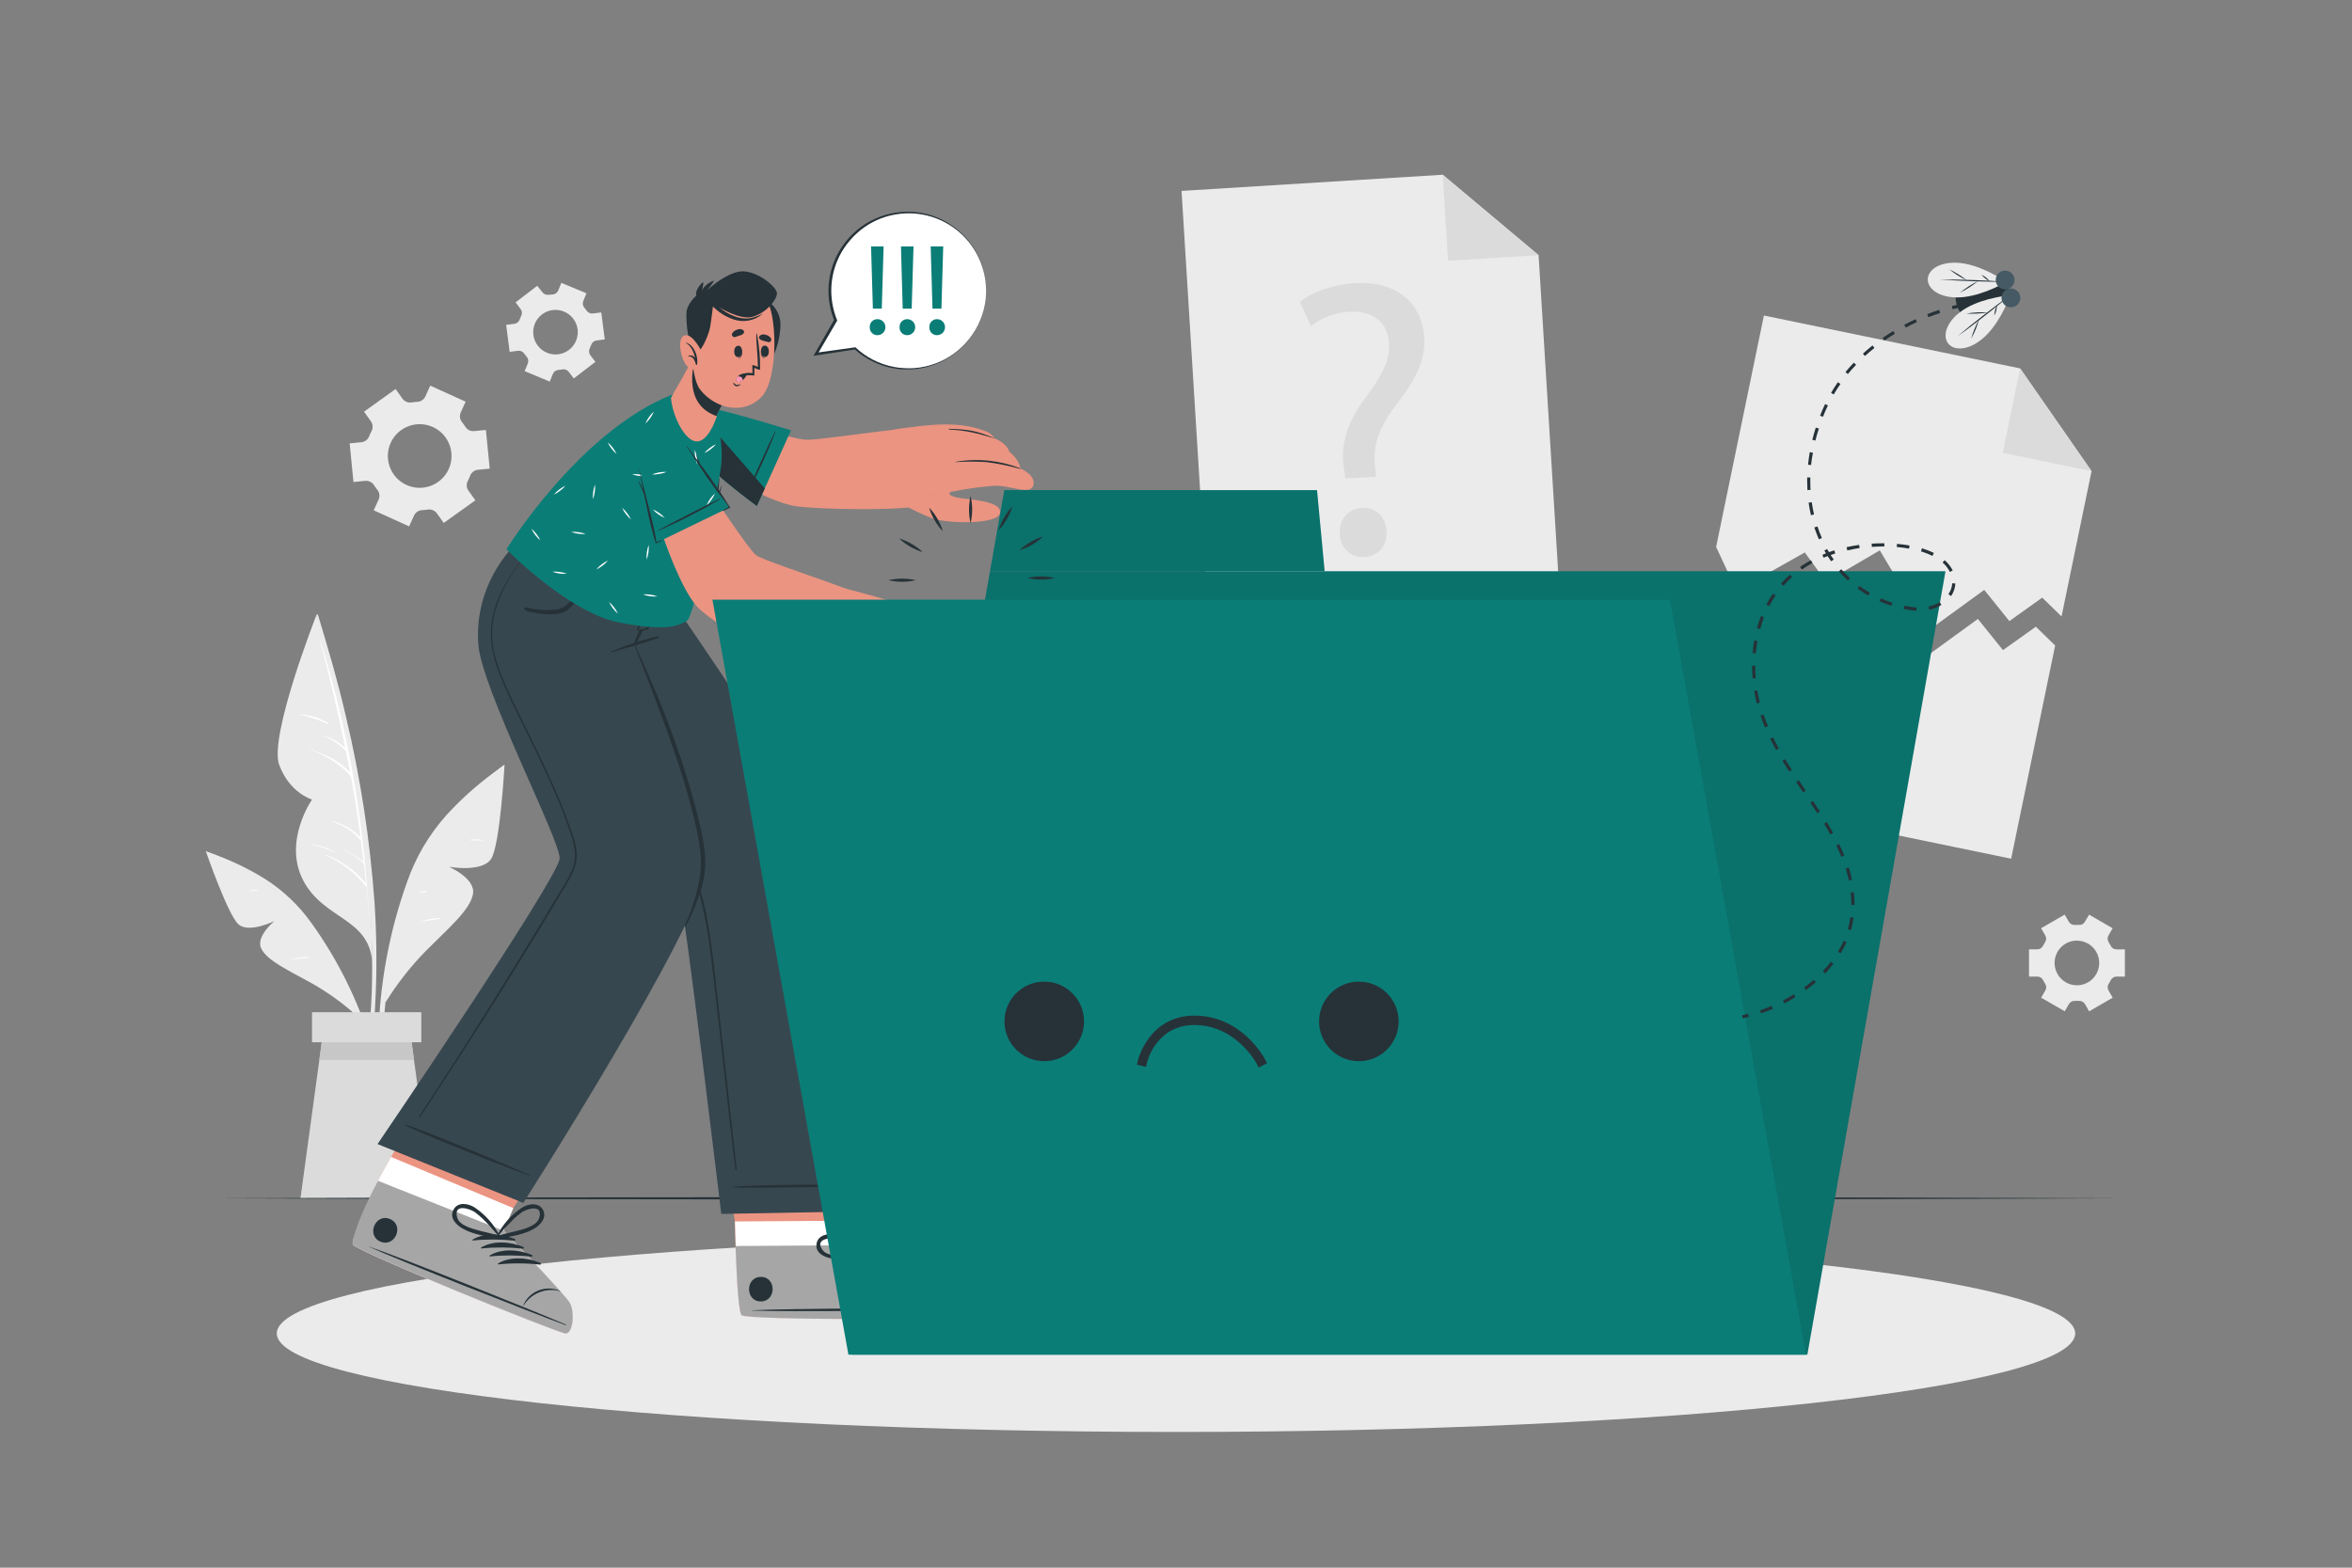 <svg width="480" height="320" viewBox="0 0 480 320" fill="none" xmlns="http://www.w3.org/2000/svg">
<rect x="0" y="0" width="480" height="320" fill="#808080" stroke="none"/>
<path d="M426.848 96.172L420.724 125.836L416.781 121.99L410.074 126.777L404.948 120.409L393.453 128.768L383.629 112.339L372.672 118.758L368.327 112.768L354.413 120.608L350.228 111.641L359.981 64.403L412.269 75.2L426.848 96.172Z" fill="#EBEBEB"/>
<path d="M412.269 75.2L426.849 96.172L408.711 92.428L412.269 75.2Z" fill="#DBDBDB"/>
<path d="M419.418 131.763L410.439 175.283L340.007 160.742L348.922 117.574L353.108 126.534L367.028 118.694L371.367 124.685L382.33 118.272L392.148 134.701L403.648 126.342L408.768 132.704L415.482 127.923L419.418 131.763Z" fill="#EBEBEB"/>
<path d="M318.611 126.662L246.835 131.104L241.133 38.969L294.432 35.667L313.997 52.083L318.611 126.662Z" fill="#EBEBEB"/>
<path d="M294.433 35.667L313.997 52.083L295.514 53.229L294.433 35.667Z" fill="#DBDBDB"/>
<path d="M274.56 97.664L274.279 95.584C273.555 91.276 274.733 86.457 278.477 81.421C281.856 76.941 283.687 73.74 283.482 70.105C283.251 66.009 280.531 63.424 275.469 63.629C272.576 63.779 269.797 64.805 267.501 66.573L265.293 61.625C267.853 59.545 272.333 58.009 276.589 57.785C285.824 57.273 290.317 62.739 290.669 68.838C290.976 74.297 288.147 78.4 284.551 83.193C281.248 87.564 280.167 91.168 280.634 95.245L280.832 97.331L274.56 97.664ZM273.421 108.998C273.255 106.028 275.143 103.827 277.952 103.673C280.762 103.52 282.81 105.491 282.976 108.467C283.13 111.276 281.408 113.542 278.439 113.708C275.603 113.868 273.555 111.808 273.395 108.998H273.421Z" fill="#DBDBDB"/>
<path d="M95.028 81.99L87.808 78.72L86.804 80.928C86.655 81.243 86.424 81.513 86.134 81.706C85.844 81.9 85.507 82.012 85.159 82.028C84.762 82.041 84.367 82.08 83.975 82.144C83.631 82.195 83.279 82.151 82.958 82.019C82.637 81.885 82.358 81.668 82.151 81.388L80.736 79.411L74.292 84.032L75.706 86.009C75.903 86.295 76.019 86.628 76.041 86.974C76.064 87.32 75.992 87.666 75.834 87.974C75.651 88.326 75.487 88.687 75.341 89.056C75.214 89.381 75.001 89.665 74.725 89.878C74.449 90.091 74.12 90.225 73.773 90.265L71.36 90.502L72.135 98.393L74.56 98.15C74.908 98.122 75.257 98.19 75.569 98.346C75.882 98.501 76.146 98.739 76.333 99.033C76.436 99.2 76.544 99.36 76.66 99.52C76.775 99.68 76.89 99.833 77.012 99.987C77.232 100.256 77.374 100.58 77.422 100.925C77.469 101.27 77.42 101.621 77.28 101.939L76.269 104.166L83.495 107.443L84.5 105.222C84.649 104.907 84.882 104.638 85.173 104.446C85.464 104.253 85.802 104.143 86.151 104.128C86.543 104.112 86.934 104.073 87.322 104.013C87.666 103.961 88.017 104.005 88.338 104.138C88.66 104.271 88.939 104.488 89.146 104.768L90.56 106.745L97.012 102.125L95.597 100.147C95.394 99.864 95.275 99.53 95.252 99.183C95.23 98.835 95.305 98.489 95.469 98.182C95.647 97.832 95.808 97.473 95.949 97.107C96.072 96.779 96.284 96.493 96.561 96.279C96.838 96.066 97.169 95.933 97.517 95.897L99.943 95.654L99.162 87.763L96.736 88C96.391 88.03 96.043 87.964 95.733 87.809C95.422 87.655 95.16 87.417 94.976 87.123C94.868 86.957 94.759 86.796 94.644 86.636C94.528 86.477 94.413 86.317 94.292 86.169C94.072 85.897 93.931 85.571 93.884 85.224C93.837 84.878 93.885 84.525 94.023 84.204L95.028 81.99ZM90.932 89.293C91.68 90.337 92.102 91.58 92.144 92.864C92.186 94.148 91.846 95.416 91.168 96.507C90.489 97.598 89.502 98.463 88.332 98.994C87.161 99.524 85.86 99.695 84.592 99.485C83.325 99.276 82.147 98.695 81.21 97.817C80.272 96.938 79.616 95.801 79.325 94.55C79.033 93.299 79.119 91.989 79.572 90.787C80.025 89.584 80.825 88.543 81.869 87.795C83.27 86.792 85.011 86.386 86.71 86.667C88.41 86.948 89.928 87.892 90.932 89.293V89.293Z" fill="#EBEBEB"/>
<path d="M421.363 186.694L416.55 189.472L417.402 190.944C417.529 191.155 417.592 191.399 417.584 191.645C417.576 191.891 417.497 192.13 417.357 192.333C417.21 192.563 417.069 192.8 416.941 193.05C416.836 193.27 416.67 193.456 416.462 193.586C416.254 193.715 416.014 193.782 415.77 193.779H414.08V199.341H415.782C416.027 199.338 416.267 199.405 416.475 199.534C416.682 199.664 416.849 199.85 416.954 200.07C417.082 200.32 417.222 200.557 417.37 200.787C417.51 200.99 417.589 201.229 417.597 201.475C417.605 201.721 417.542 201.965 417.414 202.176L416.563 203.648L421.376 206.426L422.234 204.947C422.358 204.737 422.538 204.567 422.754 204.453C422.97 204.34 423.213 204.29 423.456 204.307H424.275C424.518 204.291 424.761 204.341 424.977 204.454C425.193 204.567 425.373 204.738 425.498 204.947L426.355 206.432L431.162 203.654L430.31 202.176C430.189 201.964 430.13 201.722 430.139 201.477C430.148 201.233 430.225 200.996 430.362 200.794C430.509 200.563 430.65 200.32 430.778 200.077C430.883 199.856 431.049 199.67 431.257 199.541C431.464 199.411 431.704 199.344 431.949 199.347H433.651V193.786H431.936C431.692 193.789 431.451 193.721 431.244 193.592C431.036 193.463 430.87 193.277 430.765 193.056C430.637 192.813 430.496 192.57 430.349 192.339C430.212 192.136 430.135 191.899 430.126 191.655C430.117 191.411 430.177 191.169 430.298 190.957L431.149 189.478L426.342 186.701L425.485 188.16C425.361 188.37 425.181 188.541 424.965 188.654C424.749 188.767 424.506 188.817 424.262 188.8H423.853H423.443C423.199 188.816 422.956 188.765 422.739 188.652C422.522 188.54 422.341 188.369 422.214 188.16L421.363 186.694ZM423.853 192.006C424.755 192.005 425.637 192.271 426.387 192.772C427.137 193.272 427.722 193.983 428.068 194.816C428.414 195.649 428.504 196.566 428.329 197.451C428.153 198.335 427.719 199.148 427.081 199.785C426.444 200.423 425.631 200.857 424.747 201.033C423.862 201.208 422.945 201.118 422.112 200.772C421.28 200.426 420.568 199.841 420.068 199.091C419.568 198.34 419.301 197.459 419.302 196.557C419.302 195.959 419.419 195.366 419.647 194.813C419.875 194.261 420.21 193.758 420.633 193.335C421.056 192.912 421.558 192.576 422.11 192.347C422.663 192.118 423.255 192 423.853 192V192.006Z" fill="#EBEBEB"/>
<path d="M109.632 58.342L105.222 61.722L106.24 63.072C106.392 63.264 106.485 63.496 106.509 63.74C106.533 63.984 106.486 64.23 106.374 64.448C106.252 64.697 106.145 64.954 106.054 65.216C105.975 65.447 105.834 65.652 105.645 65.807C105.456 65.962 105.228 66.061 104.985 66.093L103.296 66.31L104.013 71.821L105.702 71.603C105.948 71.569 106.199 71.605 106.425 71.707C106.652 71.809 106.845 71.972 106.982 72.179C107.136 72.402 107.303 72.615 107.482 72.819C107.646 73.001 107.756 73.225 107.797 73.467C107.837 73.709 107.808 73.957 107.712 74.182L107.072 75.757L112.192 77.888L112.832 76.314C112.927 76.088 113.084 75.893 113.284 75.752C113.484 75.61 113.72 75.528 113.965 75.514L114.374 75.469L114.777 75.405C115.014 75.36 115.259 75.381 115.485 75.466C115.71 75.55 115.908 75.695 116.057 75.885L117.101 77.248L121.51 73.869L120.48 72.518C120.331 72.323 120.24 72.091 120.216 71.846C120.192 71.602 120.237 71.356 120.345 71.136C120.467 70.888 120.574 70.634 120.665 70.374C120.744 70.143 120.886 69.939 121.075 69.784C121.264 69.629 121.492 69.53 121.734 69.498L123.424 69.28L122.707 63.77L121.017 63.987C120.772 64.022 120.522 63.987 120.296 63.886C120.069 63.786 119.876 63.623 119.737 63.418C119.577 63.187 119.411 62.97 119.232 62.778C119.083 62.592 118.986 62.37 118.953 62.135C118.919 61.9 118.949 61.66 119.04 61.44L119.68 59.866L114.56 57.734L113.92 59.309C113.823 59.534 113.667 59.728 113.467 59.869C113.267 60.01 113.031 60.093 112.787 60.109L112.377 60.147L112 60.16C111.763 60.205 111.519 60.184 111.293 60.099C111.067 60.014 110.869 59.869 110.72 59.68L109.632 58.342ZM112.787 63.29C113.679 63.175 114.584 63.327 115.389 63.726C116.195 64.126 116.863 64.755 117.312 65.534C117.76 66.313 117.967 67.207 117.908 68.104C117.848 69.001 117.524 69.86 116.977 70.573C116.43 71.286 115.684 71.821 114.833 72.111C113.982 72.4 113.064 72.431 112.196 72.2C111.327 71.968 110.546 71.485 109.952 70.81C109.358 70.136 108.977 69.3 108.857 68.41C108.778 67.815 108.816 67.211 108.97 66.631C109.125 66.052 109.392 65.508 109.757 65.032C110.123 64.556 110.578 64.158 111.098 63.858C111.618 63.559 112.192 63.366 112.787 63.29Z" fill="#EBEBEB"/>
<path d="M76.685 202.739C76.925 196.552 76.84 190.357 76.429 184.179C75.513 171.422 73.568 158.76 70.611 146.316C68.986 139.315 66.989 132.428 64.903 125.548C64.838 125.337 64.506 125.395 64.563 125.613C71.008 149.869 76.294 174.893 75.93 200.109C75.827 207.149 75.008 214.093 74.343 221.107C74.343 221.293 74.63 221.369 74.675 221.177C76 215.155 76.435 208.87 76.685 202.739Z" fill="#EBEBEB"/>
<path d="M64.563 125.593C64.563 125.593 54.81 150.361 56.992 156.16C59.175 161.958 63.68 163.2 63.68 163.2C63.68 163.2 57.709 171.724 61.882 179.718C66.055 187.712 75.322 187.334 75.962 196.396C75.943 196.441 76.455 158.547 64.563 125.593Z" fill="#EBEBEB"/>
<path d="M74.88 180.793C74.896 180.752 74.896 180.707 74.88 180.666C73.6 163.756 70.427 147.044 65.421 130.841C65.421 130.797 65.325 130.809 65.338 130.841C67.271 138.095 68.977 145.378 70.458 152.691C69.147 151.449 67.545 150.555 65.799 150.093C65.799 150.093 65.747 150.131 65.799 150.144C67.633 150.816 69.282 151.913 70.612 153.344C70.893 154.784 71.175 156.217 71.437 157.657C69.255 155.219 66.234 154.009 63.207 152.857C63.2 152.86 63.194 152.865 63.19 152.872C63.186 152.878 63.184 152.885 63.184 152.893C63.184 152.9 63.186 152.907 63.19 152.914C63.194 152.92 63.2 152.925 63.207 152.928C66.362 154.208 69.498 155.859 71.635 158.579C72.378 162.688 73.031 166.812 73.594 170.95C72.018 169.299 69.997 168.141 67.776 167.616C67.706 167.616 67.667 167.699 67.738 167.718C70.019 168.39 72.056 169.711 73.6 171.52H73.639C73.831 172.971 74.014 174.428 74.189 175.891C72.97 174.86 71.594 174.03 70.112 173.433C70.074 173.433 70.048 173.478 70.112 173.491C71.624 174.146 73.008 175.062 74.202 176.198C74.202 176.198 74.234 176.198 74.253 176.198C74.413 177.587 74.573 178.976 74.714 180.365C72.516 177.708 69.664 175.67 66.439 174.451C66.425 174.451 66.412 174.456 66.402 174.466C66.393 174.476 66.388 174.489 66.388 174.502C66.388 174.516 66.393 174.529 66.402 174.539C66.412 174.548 66.425 174.553 66.439 174.553C69.624 175.957 72.421 178.111 74.592 180.832C74.616 180.862 74.648 180.884 74.685 180.895C74.721 180.907 74.76 180.907 74.797 180.896C75.008 183.027 75.2 185.158 75.354 187.296C75.354 187.328 75.405 187.328 75.405 187.296C75.239 185.15 75.064 182.982 74.88 180.793Z" fill="white"/>
<path d="M67.04 147.654C65.274 146.555 63.256 145.925 61.178 145.824C61.168 145.824 61.158 145.828 61.151 145.835C61.144 145.842 61.14 145.852 61.14 145.862C61.14 145.872 61.144 145.882 61.151 145.889C61.158 145.896 61.168 145.901 61.178 145.901C63.187 146.282 65.137 146.927 66.977 147.821C67.053 147.84 67.111 147.705 67.04 147.654Z" fill="white"/>
<path d="M68.224 173.875C66.867 173.096 65.372 172.585 63.821 172.371C63.77 172.371 63.764 172.441 63.821 172.454C65.335 172.758 66.8 173.271 68.173 173.977C68.231 174.009 68.282 173.907 68.224 173.875Z" fill="white"/>
<path d="M102.336 156.588C98.21 159.441 94.42 162.751 91.04 166.457C87.554 170.381 84.865 174.946 83.123 179.897C79.416 190.213 77.423 201.066 77.222 212.025C77.098 218.095 77.68 224.158 78.957 230.092C78.967 230.136 78.994 230.173 79.031 230.197C79.068 230.221 79.113 230.23 79.157 230.222C79.201 230.214 79.239 230.189 79.265 230.153C79.291 230.117 79.302 230.072 79.296 230.028C77.707 219.556 77.768 208.899 79.475 198.444C81.152 188.204 83.782 177.056 90.298 168.729C93.843 164.192 98.266 160.627 102.637 156.94C102.867 156.736 102.573 156.422 102.336 156.588Z" fill="#EBEBEB"/>
<path d="M78.656 204.64C81.005 200.841 83.765 197.313 86.887 194.118C91.77 189.235 95.879 185.766 96.519 182.541C97.159 179.315 91.629 176.934 91.629 176.934C91.629 176.934 98.381 178.15 100.231 175.315C102.08 172.48 102.97 156.058 102.97 156.058C102.97 156.058 90.682 164.832 84.954 177.133C79.226 189.434 78.656 204.64 78.656 204.64Z" fill="#EBEBEB"/>
<path d="M98.56 171.462C97.751 171.342 96.931 171.314 96.115 171.379C96.019 171.379 96.026 171.545 96.115 171.552C96.922 171.552 97.735 171.513 98.541 171.552C98.55 171.549 98.559 171.544 98.565 171.538C98.572 171.531 98.576 171.522 98.578 171.513C98.58 171.504 98.58 171.494 98.577 171.485C98.573 171.476 98.568 171.468 98.56 171.462V171.462Z" fill="white"/>
<path d="M89.735 187.392C88.438 187.418 87.155 187.674 85.946 188.147C85.946 188.147 85.946 188.211 85.946 188.204C87.226 187.904 88.462 187.782 89.729 187.564C89.745 187.557 89.759 187.545 89.77 187.53C89.78 187.516 89.785 187.498 89.786 187.48C89.787 187.462 89.782 187.444 89.773 187.428C89.764 187.413 89.751 187.4 89.735 187.392V187.392Z" fill="white"/>
<path d="M87.085 181.888C86.546 181.884 86.008 181.931 85.479 182.029C85.469 182.032 85.46 182.039 85.454 182.048C85.448 182.056 85.445 182.066 85.445 182.077C85.445 182.087 85.448 182.097 85.454 182.106C85.46 182.115 85.469 182.121 85.479 182.125C86.015 182.156 86.553 182.132 87.085 182.054C87.107 182.054 87.128 182.046 87.144 182.03C87.159 182.014 87.168 181.993 87.168 181.971C87.168 181.949 87.159 181.928 87.144 181.912C87.128 181.897 87.107 181.888 87.085 181.888V181.888Z" fill="white"/>
<path d="M42.631 174.009C46.63 175.365 50.463 177.171 54.055 179.392C57.782 181.76 61.014 184.829 63.571 188.428C68.953 195.92 73.074 204.241 75.77 213.062C77.273 217.946 78.201 222.99 78.535 228.089C78.528 228.122 78.51 228.152 78.483 228.173C78.457 228.194 78.424 228.206 78.391 228.206C78.357 228.206 78.324 228.194 78.298 228.173C78.272 228.152 78.254 228.122 78.247 228.089C77.117 219.247 74.608 210.637 70.81 202.572C67.079 194.668 62.375 186.259 55.181 181.024C51.264 178.176 46.861 176.307 42.471 174.336C42.24 174.259 42.4 173.932 42.631 174.009Z" fill="#EBEBEB"/>
<path d="M72.903 207.424C70.122 204.894 67.073 202.677 63.808 200.813C58.727 197.99 54.599 196.134 53.338 193.67C52.077 191.206 56 188.006 56 188.006C56 188.006 50.816 190.566 48.666 188.678C46.516 186.79 41.997 173.734 41.997 173.734C41.997 173.734 53.971 177.99 61.44 186.624C68.909 195.258 72.903 207.424 72.903 207.424Z" fill="#EBEBEB"/>
<path d="M62.963 195.405C61.786 195.322 60.604 195.468 59.481 195.833C59.481 195.833 59.481 195.891 59.481 195.885C60.626 195.688 61.783 195.569 62.944 195.526C63.027 195.526 63.046 195.411 62.963 195.405Z" fill="white"/>
<path d="M52.519 181.708C51.982 181.665 51.441 181.695 50.912 181.798C50.855 181.798 50.874 181.9 50.912 181.894C51.444 181.836 51.962 181.856 52.487 181.843C52.503 181.844 52.519 181.838 52.532 181.829C52.545 181.819 52.554 181.805 52.558 181.789C52.562 181.773 52.56 181.756 52.553 181.742C52.546 181.727 52.534 181.715 52.519 181.708V181.708Z" fill="white"/>
<path d="M88.346 244.595H61.318L65.171 216.364L66.157 209.126H83.507L84.493 216.364L88.346 244.595Z" fill="#DBDBDB"/>
<path d="M84.493 216.364H65.172L66.157 209.126H83.508L84.493 216.364Z" fill="#C7C7C7"/>
<path d="M85.984 206.617H63.674V212.748H85.984V206.617Z" fill="#DBDBDB"/>
<path d="M44.135 244.595L92.781 244.442L141.428 244.384L238.72 244.275L336.013 244.384L384.66 244.442L433.306 244.595L384.66 244.755L336.013 244.807L238.72 244.915L141.428 244.807L92.781 244.749L44.135 244.595Z" fill="#263238"/>
<path d="M240 292.294C341.352 292.294 423.514 283.291 423.514 272.185C423.514 261.08 341.352 252.077 240 252.077C138.648 252.077 56.486 261.08 56.486 272.185C56.486 283.291 138.648 292.294 240 292.294Z" fill="#EBEBEB"/>
<path d="M197.28 268.858C195.788 269.363 153.03 269.498 151.392 268.486C150.752 268.102 150.387 261.875 150.112 254.336C150.054 252.71 150.009 251.027 149.971 249.325L146.56 226.515L175.148 226.33L177.843 249.146L177.734 254.163C177.734 254.163 194.131 261.427 195.808 262.746C197.484 264.064 198.771 268.352 197.28 268.858Z" fill="#EB9481"/>
<path d="M197.28 268.857C195.789 269.363 153.031 269.498 151.392 268.486C150.637 268.013 150.227 258.918 149.997 249.325L177.811 249.146L177.703 254.163C177.703 254.163 194.099 261.427 195.776 262.746C197.453 264.064 198.771 268.352 197.28 268.857Z" fill="white"/>
<path d="M197.28 268.857C195.789 269.363 153.031 269.497 151.392 268.486C150.752 268.102 150.388 261.875 150.112 254.336L177.677 254.163C177.677 254.163 194.074 261.427 195.751 262.745C197.427 264.064 198.772 268.352 197.28 268.857Z" fill="#A6A6A6"/>
<path d="M196.66 267.149C189.492 266.995 160.564 267.065 153.466 267.462C153.408 267.462 153.408 267.501 153.466 267.507C160.57 267.808 189.498 267.507 196.66 267.264C196.813 267.257 196.813 267.149 196.66 267.149Z" fill="#263238"/>
<path d="M193.017 261.216C192.22 261.198 191.428 261.346 190.691 261.65C189.954 261.954 189.288 262.408 188.736 262.982C187.729 264.008 187.16 265.385 187.148 266.822C187.148 266.867 187.225 266.867 187.232 266.822C187.47 265.406 188.159 264.105 189.197 263.113C190.235 262.121 191.566 261.492 192.992 261.318C193.005 261.322 193.02 261.319 193.032 261.312C193.044 261.305 193.052 261.293 193.056 261.28C193.059 261.266 193.057 261.252 193.05 261.24C193.042 261.228 193.031 261.219 193.017 261.216V261.216Z" fill="#263238"/>
<path d="M180.48 254.867C177.613 254.835 174.292 255.859 172.512 258.214C172.448 258.304 172.576 258.4 172.66 258.355C175.165 257.033 177.804 255.981 180.532 255.219C180.574 255.207 180.61 255.181 180.634 255.144C180.658 255.108 180.668 255.064 180.662 255.02C180.655 254.977 180.633 254.938 180.6 254.909C180.567 254.881 180.524 254.866 180.48 254.867V254.867Z" fill="#263238"/>
<path d="M182.707 255.718C179.833 255.718 176.512 256.717 174.739 259.065C174.669 259.161 174.797 259.257 174.886 259.213C177.388 257.886 180.025 256.832 182.752 256.07C182.793 256.059 182.83 256.033 182.854 255.997C182.878 255.961 182.888 255.918 182.882 255.875C182.877 255.832 182.856 255.793 182.824 255.764C182.792 255.735 182.75 255.719 182.707 255.718V255.718Z" fill="#263238"/>
<path d="M184.922 256.576C182.055 256.576 178.733 257.568 176.954 259.923C176.89 260.013 177.018 260.109 177.101 260.064C179.606 258.741 182.245 257.69 184.973 256.928C185.015 256.916 185.052 256.89 185.076 256.853C185.1 256.816 185.109 256.772 185.103 256.729C185.097 256.686 185.075 256.646 185.041 256.618C185.008 256.59 184.966 256.575 184.922 256.576Z" fill="#263238"/>
<path d="M187.142 257.433C184.268 257.401 180.947 258.425 179.174 260.781C179.104 260.87 179.238 260.966 179.321 260.921C181.826 259.598 184.465 258.547 187.193 257.785C187.235 257.774 187.272 257.747 187.296 257.711C187.32 257.674 187.33 257.63 187.323 257.587C187.317 257.543 187.295 257.504 187.262 257.476C187.228 257.447 187.186 257.432 187.142 257.433V257.433Z" fill="#263238"/>
<path d="M155.27 260.647C152.07 260.647 152.07 265.671 155.27 265.651C158.47 265.632 158.496 260.627 155.27 260.647Z" fill="#263238"/>
<path d="M183.558 247.2C182.105 245.997 180.275 247.2 179.385 248.435C177.904 250.618 177.022 253.151 176.825 255.782C176.825 255.84 176.87 255.865 176.915 255.865C176.926 255.919 176.95 255.97 176.985 256.013C177.02 256.056 177.065 256.09 177.116 256.112C177.167 256.134 177.222 256.143 177.277 256.139C177.332 256.135 177.386 256.118 177.433 256.089C179.468 254.675 181.824 253.408 183.366 251.405C184.243 250.24 184.96 248.32 183.558 247.2ZM180.064 253.305C179.078 254.029 178.06 254.701 177.1 255.462C177.612 254.029 178.054 252.582 178.707 251.2C179.008 250.537 179.355 249.895 179.744 249.28C180.384 248.326 183.174 245.92 183.468 249.037C183.635 250.745 181.235 252.448 180.064 253.305Z" fill="#263238"/>
<path d="M169.683 256.87C172.179 257.241 174.758 256.525 177.209 256.134C177.263 256.12 177.312 256.094 177.353 256.058C177.394 256.022 177.427 255.976 177.447 255.925C177.468 255.874 177.476 255.819 177.471 255.764C177.467 255.709 177.449 255.656 177.421 255.609C177.43 255.602 177.437 255.593 177.443 255.583C177.448 255.572 177.45 255.56 177.45 255.549C177.45 255.537 177.448 255.525 177.443 255.515C177.437 255.504 177.43 255.495 177.421 255.488C175.451 253.731 173.054 252.524 170.47 251.987C168.96 251.699 166.822 252.115 166.63 253.99C166.4 255.757 168.224 256.64 169.683 256.87ZM167.942 255.245C166.022 252.787 169.689 252.576 170.79 252.832C171.504 253.011 172.206 253.237 172.889 253.51C174.289 254.091 175.658 254.742 176.992 255.462C175.776 255.584 174.579 255.801 173.369 255.968C171.923 256.16 169.017 256.595 167.942 255.245V255.245Z" fill="#263238"/>
<path d="M104.524 121.088C104.524 121.088 137.721 177.562 138.611 181.53C139.974 187.622 147.2 247.789 147.2 247.789L181.76 247.149C181.76 247.149 175.808 194.099 170.169 176.621C166.112 164.032 136.812 122.278 136.812 122.278L104.524 121.088Z" fill="#37474F"/>
<path d="M178.617 241.875C173.657 241.837 156.076 241.638 149.472 242.253C149.42 242.253 149.427 242.342 149.472 242.349C151.744 242.675 173.651 242.169 178.611 242.009C178.621 242.013 178.632 242.014 178.643 242.013C178.654 242.012 178.665 242.008 178.674 242.002C178.683 241.996 178.691 241.987 178.696 241.978C178.701 241.968 178.704 241.958 178.705 241.946C178.706 241.935 178.703 241.925 178.699 241.914C178.694 241.904 178.688 241.896 178.679 241.889C178.671 241.882 178.661 241.877 178.65 241.874C178.639 241.872 178.628 241.872 178.617 241.875V241.875Z" fill="#263238"/>
<path d="M110.188 126.272C112.364 129.683 114.668 133.024 116.883 136.41C119.097 139.795 121.324 143.181 123.52 146.56C127.897 153.387 132.164 160.258 136.32 167.175C138.348 170.38 140.083 173.763 141.504 177.28C142.8 180.798 143.775 184.427 144.416 188.122C145.094 191.827 145.542 195.571 145.958 199.315C146.385 203.296 146.83 207.279 147.296 211.264C148.204 219.418 149.115 227.571 150.028 235.725C150.137 236.723 150.246 237.722 150.348 238.727C150.348 238.874 150.099 238.899 150.08 238.727C149.062 230.631 148.217 222.503 147.296 214.407C146.835 210.366 146.376 206.328 145.92 202.291C145.491 198.535 145.081 194.771 144.499 191.04C143.964 187.357 143.151 183.72 142.067 180.16C140.872 176.474 139.27 172.932 137.292 169.6C133.292 162.695 129.056 155.911 124.819 149.12C120.582 142.33 116.23 135.482 111.763 128.775C111.212 127.949 110.656 127.123 110.08 126.311C110.035 126.266 110.15 126.208 110.188 126.272Z" fill="#263238"/>
<path d="M115.405 272.186C113.83 272.09 73.165 255.616 72.038 254.054C71.988 253.963 71.966 253.858 71.974 253.754C71.974 252.352 74.797 247.462 77.152 241.037C77.299 240.627 78.349 238.72 79.802 236.154C83.84 229.12 90.88 217.005 90.88 217.005L117.459 227.565L104.736 246.605L102.758 251.213C102.758 251.213 115.232 264.109 116.282 265.933C117.331 267.757 116.973 272.275 115.405 272.186Z" fill="#EB9481"/>
<path d="M115.405 272.185C113.83 272.089 73.165 255.616 72.038 254.054C71.988 253.962 71.966 253.858 71.974 253.753C71.974 252.352 74.797 247.462 77.152 241.037C77.299 240.627 78.349 238.72 79.802 236.153L104.762 246.605L102.784 251.213C102.784 251.213 115.258 264.109 116.307 265.933C117.357 267.757 116.973 272.275 115.405 272.185Z" fill="white"/>
<path d="M115.404 272.185C113.83 272.089 73.164 255.616 72.038 254.054C71.603 253.459 73.42 247.91 77.158 241.037L102.758 251.219C102.758 251.219 115.232 264.102 116.288 265.939C117.344 267.776 116.972 272.275 115.404 272.185Z" fill="#A6A6A6"/>
<path d="M115.468 270.368C108.883 267.539 82.041 256.749 75.315 254.458C75.257 254.458 75.244 254.458 75.315 254.496C81.785 257.44 108.71 268.013 115.443 270.496C115.571 270.528 115.609 270.426 115.468 270.368Z" fill="#263238"/>
<path d="M114.317 263.501C113.586 263.18 112.797 263.014 112 263.014C111.202 263.014 110.413 263.18 109.683 263.501C108.37 264.076 107.329 265.135 106.777 266.457C106.777 266.496 106.835 266.528 106.854 266.489C107.609 265.262 108.741 264.313 110.08 263.783C111.42 263.254 112.895 263.172 114.285 263.552C114.295 263.549 114.305 263.542 114.31 263.532C114.316 263.523 114.319 263.512 114.317 263.501V263.501Z" fill="#263238"/>
<path d="M105.081 252.915C102.438 251.808 98.969 251.514 96.442 253.031C96.346 253.088 96.442 253.223 96.525 253.216C99.343 252.93 102.183 252.945 104.998 253.261C105.042 253.266 105.085 253.254 105.121 253.229C105.156 253.204 105.182 253.167 105.192 253.125C105.202 253.082 105.196 253.038 105.176 252.999C105.156 252.961 105.122 252.931 105.081 252.915Z" fill="#263238"/>
<path d="M106.816 254.541C104.173 253.434 100.704 253.139 98.176 254.656C98.08 254.714 98.176 254.848 98.259 254.842C101.077 254.553 103.918 254.568 106.733 254.886C106.776 254.891 106.819 254.88 106.855 254.855C106.891 254.83 106.916 254.793 106.926 254.75C106.936 254.708 106.931 254.663 106.911 254.625C106.89 254.586 106.857 254.556 106.816 254.541Z" fill="#263238"/>
<path d="M108.557 256.166C105.908 255.059 102.439 254.765 99.917 256.282C99.815 256.339 99.917 256.474 99.994 256.467C102.812 256.178 105.653 256.193 108.468 256.512C108.512 256.519 108.557 256.51 108.595 256.486C108.632 256.461 108.659 256.424 108.671 256.38C108.682 256.337 108.676 256.291 108.655 256.251C108.634 256.212 108.599 256.181 108.557 256.166V256.166Z" fill="#263238"/>
<path d="M110.291 257.792C107.642 256.685 104.179 256.39 101.651 257.901C101.549 257.965 101.651 258.099 101.728 258.093C104.546 257.803 107.387 257.818 110.202 258.137C110.246 258.145 110.291 258.135 110.329 258.111C110.367 258.087 110.394 258.049 110.405 258.006C110.416 257.962 110.411 257.916 110.39 257.877C110.369 257.837 110.334 257.807 110.291 257.792V257.792Z" fill="#263238"/>
<path d="M79.539 248.813C76.55 247.622 74.694 252.275 77.696 253.466C80.698 254.656 82.56 250.003 79.539 248.813Z" fill="#263238"/>
<path d="M110.809 246.963C109.907 245.306 107.776 245.715 106.477 246.541C104.288 248.007 102.523 250.022 101.357 252.384C101.351 252.394 101.349 252.406 101.349 252.417C101.349 252.429 101.351 252.44 101.356 252.451C101.361 252.461 101.368 252.47 101.377 252.478C101.386 252.485 101.397 252.49 101.408 252.493C101.408 252.704 101.549 252.954 101.798 252.902C104.224 252.346 106.88 252.058 109.056 250.778C110.304 250.035 111.661 248.531 110.809 246.963ZM105.273 251.309C104.089 251.61 102.899 251.853 101.728 252.198C102.697 251.031 103.724 249.914 104.806 248.851C105.339 248.344 105.906 247.874 106.502 247.443C107.43 246.803 110.937 245.619 110.041 248.621C109.549 250.278 106.688 250.95 105.273 251.309V251.309Z" fill="#263238"/>
<path d="M94.317 250.72C96.493 252 99.149 252.301 101.568 252.864C101.818 252.921 101.984 252.672 101.965 252.454C101.977 252.453 101.989 252.449 101.998 252.442C102.008 252.435 102.016 252.425 102.021 252.414C102.026 252.403 102.029 252.391 102.028 252.379C102.027 252.367 102.023 252.355 102.016 252.345C100.852 249.979 99.087 247.959 96.896 246.489C95.616 245.657 93.472 245.241 92.564 246.893C91.655 248.544 93.043 249.971 94.317 250.72ZM93.319 248.557C92.429 245.555 95.93 246.745 96.858 247.392C97.454 247.823 98.018 248.295 98.547 248.806C99.628 249.871 100.653 250.991 101.619 252.16C100.448 251.814 99.258 251.565 98.074 251.264C96.64 250.88 93.805 250.24 93.319 248.557Z" fill="#263238"/>
<path d="M106.803 245.542L77.05 233.53C77.05 233.53 113.939 179.29 114.208 175.251C114.451 171.68 98.247 140.563 97.613 131.494C96.922 121.702 101.632 114.131 106.816 109.427L137.504 122.477C137.504 122.477 134.266 127.654 129.184 130.541C129.184 130.541 144.922 166.509 144.026 177.568C143.13 188.627 106.803 245.542 106.803 245.542Z" fill="#37474F"/>
<path d="M108.122 239.885C103.821 238.035 105.082 238.502 100.756 236.685C98.644 235.802 84.756 230.022 82.618 229.542C82.573 229.542 82.541 229.606 82.586 229.632C84.436 230.765 98.439 236.301 100.57 237.146C104.928 238.861 103.693 238.323 108.071 239.987C108.077 239.996 108.086 240.003 108.096 240.007C108.106 240.012 108.117 240.014 108.128 240.013C108.139 240.012 108.149 240.008 108.158 240.002C108.167 239.996 108.174 239.987 108.179 239.977C108.184 239.968 108.186 239.957 108.186 239.946C108.185 239.935 108.182 239.925 108.176 239.915C108.171 239.906 108.163 239.898 108.153 239.893C108.144 239.888 108.133 239.885 108.122 239.885V239.885Z" fill="#263238"/>
<path d="M134.215 129.881C131.02 130.626 127.894 131.641 124.871 132.915C124.859 132.919 124.847 132.926 124.838 132.934C124.828 132.943 124.82 132.953 124.815 132.965C124.809 132.976 124.806 132.989 124.805 133.002C124.804 133.015 124.806 133.028 124.81 133.04C124.814 133.052 124.821 133.063 124.829 133.073C124.838 133.082 124.848 133.09 124.86 133.096C124.871 133.102 124.884 133.105 124.897 133.106C124.91 133.106 124.923 133.105 124.935 133.101C128.071 132.185 131.258 131.328 134.343 130.246C134.58 130.163 134.458 129.83 134.215 129.881Z" fill="#263238"/>
<path d="M130.56 128.64C130.261 129.17 129.998 129.72 129.772 130.285C129.551 130.713 129.415 131.18 129.369 131.661C129.369 131.757 129.497 131.776 129.555 131.718C129.876 131.334 130.135 130.902 130.323 130.438C130.585 129.933 130.854 129.433 131.104 128.915C131.276 128.537 130.758 128.294 130.56 128.64Z" fill="#263238"/>
<path d="M130.944 125.735C131.136 125.261 131.322 124.794 131.52 124.32C131.719 123.847 131.968 123.36 132.16 122.861C132.16 122.784 132.314 122.861 132.282 122.919C132.09 123.392 131.968 123.891 131.821 124.378C131.674 124.864 131.507 125.351 131.347 125.837C131.047 126.739 130.707 127.635 130.291 128.512C130.795 128.537 131.298 128.45 131.763 128.256C132.239 127.952 132.604 127.503 132.807 126.976C133.075 126.451 133.325 125.914 133.6 125.389C133.939 124.822 134.224 124.224 134.451 123.603C134.451 123.527 134.605 123.603 134.573 123.661C134.156 124.973 133.609 126.24 132.941 127.443C132.653 127.911 132.429 128.403 131.904 128.583C131.336 128.741 130.742 128.783 130.157 128.704C130.08 128.704 129.991 128.704 130.016 128.589C130.278 127.623 130.588 126.67 130.944 125.735V125.735Z" fill="#263238"/>
<path d="M129.638 131.712C130.732 134.022 131.692 136.326 132.71 138.63C133.728 140.934 134.63 143.161 135.545 145.453C137.376 150.073 139.014 154.784 140.454 159.533C141.164 161.888 141.824 164.262 142.412 166.656C143.061 169.042 143.536 171.472 143.833 173.926C144.09 176.377 143.873 178.854 143.193 181.222C142.487 183.563 141.582 185.84 140.486 188.026C139.814 189.408 139.59 189.222 139.91 188.525C140.825 186.541 143.225 180.531 143.052 175.481C142.912 173.064 142.54 170.666 141.939 168.32C141.38 165.901 140.751 163.501 140.051 161.12C138.688 156.422 137.068 151.821 135.404 147.225C134.47 144.665 133.484 142.105 132.524 139.545C131.564 136.985 130.604 134.63 129.529 131.801C129.497 131.686 129.606 131.641 129.638 131.712Z" fill="#263238"/>
<path d="M107.053 124.077C107.584 123.878 108.333 124.205 108.871 124.294C109.567 124.413 110.27 124.483 110.976 124.506C111.675 124.53 112.374 124.507 113.069 124.435C113.769 124.417 114.455 124.235 115.072 123.904C116.085 123.167 116.952 122.249 117.632 121.197C118.442 120.122 119.111 118.947 119.623 117.702C119.623 117.626 119.757 117.702 119.731 117.754C119.507 118.464 119.341 119.181 119.091 119.878C118.816 120.534 118.486 121.165 118.106 121.766C117.49 122.976 116.578 124.011 115.456 124.774C114.221 125.478 112.634 125.414 111.258 125.357C110.46 125.31 109.666 125.205 108.883 125.043C108.32 124.922 107.373 124.832 107.015 124.339C106.998 124.32 106.985 124.298 106.978 124.274C106.971 124.25 106.969 124.224 106.973 124.199C106.976 124.174 106.985 124.15 106.999 124.129C107.013 124.108 107.032 124.09 107.053 124.077V124.077Z" fill="#263238"/>
<path d="M85.542 227.84C90.432 220.433 95.232 212.966 99.942 205.44C104.653 197.914 109.299 190.33 113.881 182.688C114.976 180.864 116.237 179.046 116.941 177.024C117.709 174.829 117.273 172.698 116.582 170.547C115.277 166.624 113.751 162.778 112.013 159.027C110.297 155.245 108.448 151.526 106.63 147.795C104.813 144.064 102.912 140.378 101.51 136.486C100.23 132.768 99.712 128.915 100.71 125.062C101.709 121.21 103.859 117.805 106.105 114.598C106.694 113.754 107.302 112.915 107.897 112.038C107.942 111.974 108.038 112.038 107.993 112.115C105.517 115.456 103.104 118.995 101.651 122.918C100.908 124.852 100.493 126.896 100.422 128.966C100.41 131.068 100.736 133.158 101.389 135.155C102.592 139.046 104.493 142.726 106.265 146.387C108.038 150.048 109.933 153.837 111.68 157.606C113.482 161.4 115.084 165.286 116.48 169.248C117.075 171.008 117.76 172.851 117.709 174.739C117.664 176.806 116.678 178.669 115.654 180.41C111.174 187.994 106.585 195.488 101.913 202.938C97.241 210.387 92.435 217.837 87.571 225.21L85.728 227.994C85.632 228.109 85.465 227.974 85.542 227.84Z" fill="#263238"/>
<path d="M139.206 87.981C141.977 94.061 155.974 102.439 162.528 103.341C167.238 103.981 181.561 104.211 186.47 103.463C192.23 102.579 187.827 87.059 184.428 87.463C175.084 88.551 167.148 89.767 164.652 89.767C161.606 89.767 145.126 84.48 143.142 83.731C138.278 81.92 137.638 84.531 139.206 87.981Z" fill="#EB9481"/>
<path d="M139.296 89.6C142.803 94.79 154.457 103.277 154.457 103.277L156.076 99.693L161.433 87.84C161.433 87.84 150.726 84.48 143.68 82.944C142.85 82.755 142.007 82.635 141.158 82.586C136.659 82.342 136.268 85.12 139.296 89.6Z" fill="#0B7D77"/>
<path d="M139.296 89.6C142.803 94.79 154.457 103.277 154.457 103.277L156.076 99.693C151.731 94.643 145.017 86.995 141.158 82.598C136.659 82.342 136.268 85.12 139.296 89.6Z" fill="#263238"/>
<path d="M152.358 100.87C153.248 98.688 157.203 89.901 158.189 88.07C158.253 87.942 158.355 87.955 158.297 88.07C156.582 92.44 154.629 96.713 152.448 100.87C152.422 100.947 152.32 100.921 152.358 100.87Z" fill="#263238"/>
<path d="M182.714 87.623C188.397 86.88 195.431 85.606 201.389 88.135C202.058 88.397 202.62 88.877 202.983 89.498C205.671 90.586 205.965 92.179 205.965 92.179C208.16 93.959 208.237 95.635 208.237 95.635C208.237 95.635 211.386 96.915 210.906 98.976C210.381 101.254 206.067 98.976 202.931 99.162C195.731 99.61 185.651 102.253 183.571 102.586L182.714 87.623Z" fill="#EB9481"/>
<path d="M195.059 94.33C197.164 94.186 199.277 94.186 201.382 94.33C203.675 94.617 205.943 95.077 208.166 95.706C208.181 95.711 208.197 95.71 208.211 95.703C208.224 95.697 208.235 95.685 208.24 95.67C208.245 95.656 208.244 95.64 208.238 95.626C208.231 95.612 208.219 95.602 208.205 95.597C204.027 93.958 199.48 93.497 195.059 94.266C194.957 94.253 194.957 94.336 195.059 94.33Z" fill="#263238"/>
<path d="M193.722 87.68C197.236 87.859 199.431 88.422 202.964 89.485V89.446C199.072 87.821 197.479 87.667 193.703 87.526C193.581 87.578 193.588 87.68 193.722 87.68Z" fill="#263238"/>
<path d="M194.291 100.25C193.376 100.678 193.6 101.158 195.347 101.562C197.095 101.965 204.359 102.086 204.103 104.621C203.847 107.155 193.6 106.835 190.739 105.939C187.878 105.043 183.571 102.586 183.571 102.586C185.6 102.246 190.362 100.96 194.291 100.25Z" fill="#EB9481"/>
<path d="M146.816 97.67C146.771 98.765 146.669 99.878 146.515 100.985C146.515 100.941 146.515 100.902 146.56 100.864C146.771 100.288 146.983 99.699 147.239 99.142C147.239 99.142 147.303 99.142 147.296 99.142C147.173 99.752 146.989 100.348 146.746 100.921C146.631 101.197 146.522 101.465 146.4 101.734C146.323 102.227 146.234 102.713 146.138 103.2C145.946 104.115 145.082 108.006 144.858 108.665C144.819 108.8 144.653 108.768 144.666 108.614C144.711 107.897 145.434 103.846 145.581 102.925C145.867 101.145 146.249 99.382 146.727 97.645C146.759 97.613 146.823 97.638 146.816 97.67Z" fill="#263238"/>
<path d="M140.16 126.771C138.451 127.648 136.25 129.011 126.33 127.059C125.69 126.931 125.088 126.778 124.461 126.592C115.162 123.802 103.981 112.864 103.373 112.09C103.373 112.09 118.151 88.135 137.05 80.602C139.386 79.674 143.251 81.466 145.37 83.699C146.131 84.499 147.789 90.381 147.155 95.143C146.522 99.904 141.863 125.895 140.16 126.771Z" fill="#0B7D77"/>
<path d="M138.829 94.925C138.9 95.937 138.758 96.953 138.413 97.907C138.332 96.895 138.474 95.876 138.829 94.925V94.925Z" fill="white"/>
<path d="M132.384 111.238C132.425 111.742 132.408 112.249 132.333 112.749C132.271 113.252 132.149 113.747 131.968 114.221C131.924 113.715 131.941 113.206 132.019 112.704C132.085 112.203 132.207 111.711 132.384 111.238V111.238Z" fill="white"/>
<path d="M121.434 98.906C121.506 99.92 121.364 100.938 121.018 101.895C120.938 100.88 121.08 99.86 121.434 98.906V98.906Z" fill="white"/>
<path d="M143.046 110.406C143.087 110.912 143.07 111.421 142.995 111.923C142.933 112.427 142.811 112.921 142.63 113.395C142.586 112.889 142.603 112.38 142.681 111.878C142.746 111.375 142.869 110.881 143.046 110.406V110.406Z" fill="white"/>
<path d="M128.985 96.793C129.489 96.751 129.996 96.766 130.496 96.838C131 96.902 131.494 97.027 131.968 97.209C130.955 97.282 129.939 97.14 128.985 96.793V96.793Z" fill="white"/>
<path d="M116.557 108.576C117.569 108.505 118.585 108.646 119.539 108.992C118.526 109.073 117.508 108.931 116.557 108.576V108.576Z" fill="white"/>
<path d="M131.2 121.331C132.213 121.258 133.229 121.4 134.183 121.747C133.17 121.827 132.152 121.685 131.2 121.331V121.331Z" fill="white"/>
<path d="M112.724 116.698C113.736 116.626 114.752 116.768 115.706 117.114C114.693 117.194 113.676 117.052 112.724 116.698V116.698Z" fill="white"/>
<path d="M138.732 83.456C139.745 83.385 140.761 83.526 141.715 83.872C140.703 83.943 139.687 83.802 138.732 83.456V83.456Z" fill="white"/>
<path d="M135.117 87.539C134.794 87.928 134.424 88.276 134.016 88.576C133.62 88.882 133.19 89.144 132.736 89.357C133.058 88.97 133.423 88.622 133.824 88.32C134.225 88.012 134.658 87.75 135.117 87.539V87.539Z" fill="white"/>
<path d="M115.412 99.143C115.084 99.528 114.712 99.874 114.304 100.173C113.912 100.485 113.482 100.748 113.024 100.954C113.354 100.57 113.725 100.224 114.132 99.923C114.525 99.612 114.955 99.35 115.412 99.143V99.143Z" fill="white"/>
<path d="M140.019 104.377C139.692 104.765 139.32 105.113 138.912 105.414C138.518 105.725 138.089 105.988 137.632 106.195C137.959 105.807 138.331 105.46 138.739 105.158C139.135 104.85 139.564 104.588 140.019 104.377Z" fill="white"/>
<path d="M124.083 114.413C123.756 114.8 123.385 115.148 122.976 115.449C122.582 115.76 122.152 116.022 121.696 116.23C122.024 115.843 122.395 115.495 122.803 115.193C123.199 114.885 123.629 114.623 124.083 114.413Z" fill="white"/>
<path d="M146.125 90.669C145.797 91.056 145.426 91.404 145.017 91.706C144.621 92.012 144.191 92.274 143.737 92.487C144.065 92.099 144.436 91.751 144.845 91.45C145.239 91.139 145.668 90.877 146.125 90.669V90.669Z" fill="white"/>
<path d="M145.792 102.297C145.405 101.97 145.057 101.598 144.755 101.19C144.444 100.797 144.182 100.367 143.975 99.91C144.364 100.234 144.712 100.603 145.011 101.011C145.317 101.41 145.579 101.842 145.792 102.297V102.297Z" fill="white"/>
<path d="M110.272 110.311C109.884 109.983 109.536 109.612 109.235 109.203C108.927 108.808 108.665 108.378 108.454 107.923C108.842 108.251 109.19 108.622 109.491 109.031C109.801 109.425 110.063 109.854 110.272 110.311V110.311Z" fill="white"/>
<path d="M141.472 119.84C141.083 119.516 140.735 119.147 140.435 118.739C140.128 118.342 139.867 117.913 139.654 117.459C140.042 117.786 140.39 118.158 140.691 118.566C141 118.959 141.262 119.386 141.472 119.84Z" fill="white"/>
<path d="M125.837 92.672C125.45 92.347 125.102 91.977 124.8 91.571C124.495 91.174 124.233 90.744 124.02 90.291C124.408 90.615 124.757 90.984 125.056 91.392C125.362 91.789 125.623 92.218 125.837 92.672V92.672Z" fill="white"/>
<path d="M126.112 125.267C125.724 124.94 125.376 124.568 125.075 124.16C124.768 123.764 124.506 123.334 124.294 122.88C124.683 123.203 125.031 123.573 125.331 123.981C125.639 124.379 125.901 124.81 126.112 125.267V125.267Z" fill="white"/>
<path d="M128.768 106.041C128.384 105.712 128.039 105.341 127.738 104.934C127.425 104.542 127.163 104.112 126.957 103.654C127.343 103.982 127.688 104.353 127.987 104.761C128.299 105.155 128.561 105.585 128.768 106.041V106.041Z" fill="white"/>
<path d="M141.907 90.08C139.494 89.632 137.228 84.647 136.94 81.293C136.94 81.062 138.067 79.239 139.353 76.954C140.134 75.565 140.96 73.997 141.619 72.512C141.753 72.211 142.54 73.229 142.54 73.229L144.256 74.509L149.92 78.855C148.571 80.473 147.425 82.251 146.508 84.147C146.418 84.353 146.349 84.567 146.304 84.787C146.301 84.824 146.301 84.86 146.304 84.896C145.952 86.163 144.23 90.509 141.907 90.08Z" fill="#EB9481"/>
<path d="M146.304 84.819C146.301 84.855 146.301 84.892 146.304 84.928C145.967 84.829 145.64 84.703 145.324 84.55C139.123 81.645 141.856 73.337 141.856 73.337L144.288 74.541L149.952 78.886C148.603 80.505 147.457 82.282 146.54 84.179C146.439 84.383 146.359 84.598 146.304 84.819V84.819Z" fill="#263238"/>
<path d="M156.429 61.171C156.429 61.171 159.264 62.969 159.277 66.169C159.29 69.369 157.997 72.499 157.728 72.614C157.459 72.729 156.429 61.171 156.429 61.171Z" fill="#263238"/>
<path d="M142.362 62.835C140.66 66.195 140.749 76.787 142.874 79.513C145.959 83.469 151.898 84.832 155.488 80.921C158.964 77.133 158.605 63.334 156.128 60.761C152.525 56.96 144.884 57.862 142.362 62.835Z" fill="#EB9481"/>
<path d="M151.398 71.315C151.398 71.315 151.341 71.353 151.347 71.379C151.385 72.102 151.309 72.934 150.662 73.19C150.662 73.19 150.662 73.235 150.662 73.228C151.462 73.1 151.552 71.993 151.398 71.315Z" fill="#263238"/>
<path d="M150.739 70.579C149.574 70.515 149.536 72.844 150.618 72.902C151.699 72.96 151.712 70.63 150.739 70.579Z" fill="#263238"/>
<path d="M155.348 71.29C155.348 71.29 155.405 71.29 155.405 71.353C155.367 72.077 155.45 72.909 156.103 73.158C156.103 73.158 156.103 73.203 156.103 73.197C155.296 73.075 155.2 71.968 155.348 71.29Z" fill="#263238"/>
<path d="M156.007 70.547C157.165 70.477 157.223 72.806 156.147 72.87C155.072 72.934 155.034 70.605 156.007 70.547Z" fill="#263238"/>
<path d="M150.009 68.806C150.315 68.719 150.616 68.617 150.912 68.499C151.248 68.439 151.554 68.267 151.782 68.013C151.837 67.92 151.86 67.811 151.848 67.703C151.835 67.596 151.787 67.495 151.712 67.418C151.538 67.286 151.333 67.203 151.117 67.177C150.901 67.151 150.682 67.183 150.483 67.27C150.051 67.386 149.677 67.657 149.433 68.032C149.384 68.121 149.362 68.222 149.369 68.324C149.377 68.425 149.413 68.522 149.473 68.604C149.534 68.685 149.616 68.748 149.711 68.784C149.806 68.82 149.91 68.828 150.009 68.806V68.806Z" fill="#263238"/>
<path d="M156.8 69.837C156.489 69.767 156.181 69.682 155.878 69.581C155.541 69.536 155.228 69.381 154.989 69.139C154.927 69.05 154.897 68.943 154.904 68.835C154.911 68.727 154.955 68.624 155.027 68.544C155.192 68.403 155.392 68.309 155.606 68.272C155.82 68.235 156.04 68.256 156.243 68.333C156.681 68.424 157.069 68.675 157.331 69.037C157.386 69.123 157.415 69.222 157.414 69.324C157.413 69.426 157.383 69.525 157.326 69.61C157.27 69.695 157.19 69.761 157.097 69.802C157.003 69.842 156.9 69.854 156.8 69.837V69.837Z" fill="#263238"/>
<path d="M149.76 78.157C149.933 78.329 150.099 78.56 150.362 78.585C150.631 78.585 150.897 78.528 151.143 78.419C151.143 78.419 151.187 78.419 151.143 78.457C151.038 78.598 150.897 78.707 150.734 78.774C150.572 78.841 150.394 78.862 150.221 78.835C150.075 78.795 149.943 78.713 149.843 78.6C149.743 78.486 149.679 78.345 149.658 78.195C149.653 78.181 149.653 78.166 149.659 78.153C149.665 78.14 149.676 78.13 149.69 78.125C149.703 78.12 149.718 78.12 149.732 78.126C149.745 78.132 149.755 78.143 149.76 78.157Z" fill="#263238"/>
<path d="M153.946 75.072C153.946 75.072 153.978 76.147 153.946 76.653C152.962 76.549 151.969 76.583 150.995 76.755C150.765 76.806 150.79 76.621 151.053 76.499C151.837 76.141 152.711 76.025 153.562 76.166C153.613 76.032 153.478 74.502 153.562 74.509C153.949 74.585 154.323 74.714 154.675 74.893C154.675 72.64 154.317 70.413 154.349 68.16C154.349 68.083 154.47 68.07 154.483 68.16C154.938 70.543 155.152 72.966 155.123 75.392C155.13 75.667 154.138 75.175 153.946 75.072Z" fill="#263238"/>
<path d="M152.506 76.269C152.251 76.94 151.777 77.506 151.162 77.875C150.195 78.266 149.882 77.389 150.855 76.595C151.365 76.337 151.936 76.224 152.506 76.269Z" fill="#263238"/>
<path d="M151.501 77.677C151.398 77.76 151.284 77.827 151.161 77.875C150.272 78.233 149.92 77.523 150.637 76.806C151.123 76.845 151.68 77.024 151.501 77.677Z" fill="#FF99BA"/>
<path d="M141.875 71.891C143.047 72.249 144.391 68.73 144.775 67.411C145.107 66.221 145.491 62.438 145.549 62.176C145.607 61.913 150.669 65.523 153.6 64.665C156.531 63.808 158.522 61.152 158.567 59.917C158.611 58.681 154.944 55.545 151.776 55.386C148.608 55.225 144.314 59.225 144.314 59.225C144.832 58.637 145.303 58.008 145.722 57.344C145.671 57.203 143.623 58.022 143.245 59.481C143.245 59.481 143.655 57.645 143.501 57.613C143.347 57.581 141.754 59.149 142.112 60.339C142.112 60.339 140.269 61.933 140.103 63.68C139.936 65.427 140.499 71.469 141.875 71.891Z" fill="#263238"/>
<path d="M155.699 64C154.828 64.472 153.889 64.809 152.915 64.998C151.823 65.096 150.723 64.92 149.715 64.486C148.7 64.094 147.757 63.536 146.925 62.835C146.189 62.233 145.53 61.498 144.742 60.96C144.544 60.819 144.32 61.107 144.442 61.286C145.755 63.141 147.631 64.524 149.792 65.229C150.796 65.556 151.867 65.617 152.901 65.406C153.936 65.195 154.898 64.719 155.693 64.025C155.693 64.025 155.712 64 155.699 64Z" fill="#263238"/>
<path d="M143.098 71.578C143.098 71.578 141.28 67.891 139.642 68.486C138.004 69.082 139.002 74.182 140.685 75.117C140.891 75.25 141.122 75.341 141.364 75.383C141.606 75.424 141.854 75.417 142.093 75.361C142.332 75.305 142.558 75.201 142.756 75.056C142.953 74.91 143.12 74.727 143.245 74.515L143.098 71.578Z" fill="#EB9481"/>
<path d="M139.968 69.939C139.968 69.939 139.93 69.939 139.968 69.99C141.133 70.681 141.607 71.91 141.888 73.19C141.835 73.055 141.753 72.932 141.648 72.832C141.543 72.731 141.418 72.654 141.28 72.606C141.143 72.559 140.997 72.542 140.852 72.557C140.707 72.571 140.567 72.617 140.442 72.691C140.403 72.691 140.442 72.761 140.442 72.761C140.671 72.726 140.905 72.762 141.113 72.865C141.32 72.968 141.49 73.133 141.6 73.337C141.783 73.679 141.929 74.04 142.035 74.413C142.074 74.534 142.285 74.502 142.266 74.368C142.541 72.774 141.645 70.361 139.968 69.939Z" fill="#263238"/>
<path d="M131.098 88.038C129.818 95.289 137.677 119.718 142.714 124.281C150.208 131.065 164.064 135.526 169.088 136.979C171.277 137.619 177.331 122.214 175.117 121.197C170.375 119.04 155.642 114.432 154.24 113.28C152.839 112.128 144.391 99.923 140.627 92.896C135.591 83.436 131.731 84.371 131.098 88.038Z" fill="#EB9481"/>
<path d="M171.386 119.84C171.386 119.84 177.927 121.51 182.144 122.797C184.499 123.52 188.429 125.113 189.92 126.432C192.147 128.409 200.199 138.086 197.895 140.089C195.808 141.907 189.946 132.71 189.946 132.71C189.946 132.71 196.679 141.465 193.786 143.187C190.893 144.909 185.6 133.638 185.6 133.638C185.6 133.638 192.314 142.79 189.031 144.089C186.547 145.069 181.223 135.129 181.223 135.129C181.223 135.129 186.944 143.033 184.423 144.153C181.645 145.395 176.16 136.525 176.16 136.525C169.299 138.297 165.28 136.333 162.637 134.605C162.016 134.182 171.386 119.84 171.386 119.84Z" fill="#EB9481"/>
<path d="M187.808 129.53C188.64 130.528 189.485 131.539 190.221 132.608C190.957 133.677 191.655 134.778 192.288 135.91C193.147 137.376 193.834 138.935 194.336 140.557C193.235 137.741 190.656 133.869 189.92 132.8C189.184 131.731 188.499 130.624 187.77 129.555C187.751 129.53 187.789 129.504 187.808 129.53Z" fill="#263238"/>
<path d="M183.897 132.122C185.318 133.248 188.294 137.434 189.44 140.243C189.491 140.359 189.44 140.352 189.356 140.243C188.46 138.855 184.825 133.479 183.865 132.141C183.846 132.122 183.878 132.103 183.897 132.122Z" fill="#263238"/>
<path d="M180.141 133.76C181.907 135.611 183.301 137.784 184.25 140.16C184.295 140.275 184.205 140.256 184.135 140.16C182.81 138.003 181.786 136.32 180.071 133.817C180.045 133.76 180.103 133.702 180.141 133.76Z" fill="#263238"/>
<path d="M138.24 88.57C132.397 80.307 128.903 83.367 130.074 92.339C131.175 100.73 134.112 110.727 134.112 110.727L148.832 103.584C148.832 103.584 141.959 93.862 138.24 88.57Z" fill="#0B7D77"/>
<path d="M141.792 91.821C141.986 92.287 142.126 92.775 142.208 93.274C142.298 93.774 142.33 94.283 142.304 94.79C142.112 94.321 141.975 93.832 141.895 93.331C141.799 92.834 141.765 92.327 141.792 91.821V91.821Z" fill="white"/>
<path d="M133.068 96.844C134.008 96.463 135.018 96.288 136.032 96.332C135.565 96.525 135.077 96.662 134.579 96.742C134.081 96.837 133.574 96.871 133.068 96.844V96.844Z" fill="white"/>
<path d="M133.446 83.994C133.05 84.929 132.459 85.769 131.712 86.458C132.108 85.522 132.7 84.682 133.446 83.994V83.994Z" fill="white"/>
<path d="M145.92 100.704C145.726 101.172 145.479 101.617 145.184 102.029C144.897 102.446 144.562 102.829 144.186 103.168C144.582 102.233 145.173 101.393 145.92 100.704V100.704Z" fill="white"/>
<path d="M135.68 105.715C135.211 105.523 134.766 105.276 134.355 104.979C133.937 104.693 133.555 104.357 133.216 103.981C134.151 104.377 134.991 104.969 135.68 105.715V105.715Z" fill="white"/>
<path d="M140.16 91.059C140.947 92.141 141.76 93.197 142.566 94.259C142.362 93.722 142.182 93.177 142.029 92.627H142.067C142.227 93.049 142.413 93.466 142.566 93.907L142.797 94.547C142.817 94.591 142.834 94.636 142.848 94.681C143.488 95.507 144.128 96.333 144.717 97.177C145.44 98.189 146.138 99.213 146.842 100.237C147.546 101.261 148.256 102.534 149.018 103.565C149.088 103.654 147.738 104.205 147.59 104.275C147.443 104.345 147.366 104.224 147.507 104.179C147.648 104.134 148.723 103.475 148.736 103.462C148.032 102.425 147.219 101.472 146.483 100.467C145.747 99.462 145.018 98.457 144.307 97.44C142.867 95.366 141.549 93.216 140.115 91.136L140.16 91.059Z" fill="#263238"/>
<path d="M130.419 98.278C130.643 98.713 130.887 99.142 131.059 99.59L131.303 100.147C130.963 98.553 130.663 96.947 130.311 95.353C130.989 97.913 131.674 100.531 132.301 103.13C132.896 105.613 133.619 108.122 133.965 110.656C134.411 110.46 134.874 110.304 135.347 110.189C134.872 110.496 134.36 110.744 133.824 110.925C133.053 108.348 132.412 105.733 131.904 103.091C131.744 102.374 131.597 101.658 131.443 100.941C131.277 100.506 131.079 100.09 130.88 99.661C130.682 99.232 130.503 98.752 130.323 98.297C130.362 98.272 130.407 98.246 130.419 98.278Z" fill="#263238"/>
<path d="M134.329 108.256C136.377 107.104 144.934 102.675 146.848 101.856C146.982 101.799 147.052 101.856 146.918 101.946C142.856 104.306 138.669 106.442 134.374 108.346C134.323 108.359 134.272 108.288 134.329 108.256Z" fill="#263238"/>
<path d="M368.845 276.512H173.85L202.042 116.608H397.037L368.845 276.512Z" fill="#0B7D77"/>
<path d="M268.781 100.045H204.967L202.042 116.608H270.336L268.781 100.045Z" fill="#0B7D77"/>
<g opacity="0.1">
<path d="M368.845 276.512H173.85L202.042 116.608H397.037L368.845 276.512Z" fill="black"/>
<path d="M268.781 100.045H204.967L202.042 116.608H270.336L268.781 100.045Z" fill="black"/>
</g>
<path d="M198.081 106.803C197.654 104.972 197.654 103.067 198.081 101.235C198.508 103.067 198.508 104.972 198.081 106.803V106.803Z" fill="#263238"/>
<path d="M192.41 108.442C191.758 107.766 191.196 107.009 190.739 106.189C190.259 105.386 189.883 104.526 189.619 103.629C190.273 104.301 190.834 105.056 191.29 105.875C191.768 106.681 192.144 107.543 192.41 108.442V108.442Z" fill="#263238"/>
<path d="M188.314 112.698C186.516 112.151 184.867 111.198 183.495 109.914C184.392 110.174 185.253 110.549 186.055 111.027C186.875 111.487 187.634 112.049 188.314 112.698V112.698Z" fill="#263238"/>
<path d="M186.881 118.432C185.049 118.859 183.144 118.859 181.312 118.432C183.144 118.006 185.049 118.006 186.881 118.432V118.432Z" fill="#263238"/>
<path d="M188.544 124.103C187.866 124.751 187.109 125.312 186.291 125.773C185.489 126.252 184.629 126.626 183.731 126.887C184.407 126.235 185.164 125.673 185.984 125.216C186.786 124.735 187.646 124.361 188.544 124.103V124.103Z" fill="#263238"/>
<path d="M192.794 128.192C192.249 129.993 191.296 131.644 190.01 133.017C190.27 132.119 190.647 131.259 191.13 130.457C191.586 129.635 192.145 128.873 192.794 128.192V128.192Z" fill="#263238"/>
<path d="M198.529 129.606C198.752 130.517 198.859 131.453 198.849 132.39C198.863 133.328 198.755 134.264 198.529 135.174C198.299 134.265 198.192 133.329 198.209 132.39C198.198 131.453 198.306 130.517 198.529 129.606V129.606Z" fill="#263238"/>
<path d="M204.198 128C204.85 128.676 205.411 129.433 205.869 130.253C206.35 131.054 206.724 131.915 206.982 132.813C205.696 131.44 204.743 129.788 204.198 127.987V128Z" fill="#263238"/>
<path d="M208.288 123.712C209.186 123.97 210.047 124.345 210.848 124.826C211.668 125.283 212.425 125.844 213.101 126.496C212.203 126.238 211.342 125.863 210.541 125.382C209.721 124.925 208.964 124.364 208.288 123.712V123.712Z" fill="#263238"/>
<path d="M209.703 117.978C211.537 117.551 213.444 117.551 215.278 117.978C213.444 118.404 211.537 118.404 209.703 117.978V117.978Z" fill="#263238"/>
<path d="M208.065 112.307C208.742 111.66 209.499 111.101 210.317 110.643C211.117 110.158 211.978 109.781 212.877 109.523C211.504 110.81 209.853 111.763 208.052 112.307H208.065Z" fill="#263238"/>
<path d="M203.809 108.218C204.072 107.321 204.446 106.461 204.922 105.658C205.379 104.838 205.941 104.081 206.593 103.405C206.334 104.303 205.96 105.163 205.479 105.965C205.022 106.785 204.46 107.542 203.809 108.218V108.218Z" fill="#263238"/>
<path d="M368.557 276.512H173.146L145.396 122.413H340.813L368.557 276.512Z" fill="#0B7D77"/>
<path d="M213.114 216.614C217.599 216.614 221.235 212.978 221.235 208.493C221.235 204.007 217.599 200.371 213.114 200.371C208.628 200.371 204.992 204.007 204.992 208.493C204.992 212.978 208.628 216.614 213.114 216.614Z" fill="#263238"/>
<path d="M277.319 216.614C281.804 216.614 285.44 212.978 285.44 208.493C285.44 204.007 281.804 200.371 277.319 200.371C272.833 200.371 269.197 204.007 269.197 208.493C269.197 212.978 272.833 216.614 277.319 216.614Z" fill="#263238"/>
<path d="M256.883 217.914L256.435 217.063C256.397 216.986 252.198 209.229 243.757 209.229C236.077 209.229 234.157 216.531 234.106 216.845L233.875 217.773L232.013 217.325L232.237 216.391C232.237 216.301 234.528 207.309 243.757 207.309C253.357 207.309 257.945 215.808 258.137 216.173L258.586 217.018L256.883 217.914Z" fill="#263238"/>
<path d="M355.654 207.872L355.52 207.232C355.936 207.142 356.345 207.046 356.755 206.938L356.915 207.577C356.48 207.686 356.076 207.782 355.654 207.872Z" fill="#263238"/>
<path d="M359.391 206.841L359.186 206.24C359.986 205.965 360.786 205.664 361.561 205.337L361.811 205.926C361.023 206.259 360.21 206.566 359.391 206.841ZM364.159 204.8L363.871 204.237C364.62 203.846 365.369 203.424 366.079 202.957L366.412 203.501C365.683 204.006 364.921 204.435 364.159 204.8ZM368.563 202.093L368.185 201.574C368.876 201.069 369.542 200.537 370.169 199.993L370.591 200.473C369.919 201.056 369.279 201.6 368.556 202.118L368.563 202.093ZM372.466 198.688L371.999 198.246C372.588 197.606 373.145 196.966 373.657 196.326L374.163 196.717C373.631 197.421 373.062 198.08 372.479 198.713L372.466 198.688ZM375.634 194.592L375.091 194.253C375.533 193.538 375.926 192.793 376.268 192.025L376.857 192.288C376.495 193.089 376.085 193.867 375.628 194.617L375.634 194.592ZM377.753 189.843L377.113 189.664C377.347 188.861 377.52 188.041 377.631 187.213L378.271 187.296C378.165 188.166 377.99 189.026 377.746 189.869L377.753 189.843ZM378.463 184.723H377.823V184.537C377.823 183.763 377.778 182.976 377.702 182.201L378.342 182.137C378.426 182.935 378.469 183.736 378.47 184.537L378.463 184.723ZM377.311 179.712C377.139 178.887 376.925 178.071 376.671 177.267L377.311 177.075C377.574 177.907 377.798 178.752 377.951 179.577L377.311 179.712ZM375.794 174.893C375.487 174.137 375.154 173.363 374.745 172.582L375.321 172.294C375.711 173.088 376.07 173.881 376.383 174.649L375.794 174.893ZM373.554 170.329C373.158 169.632 372.722 168.896 372.274 168.141L372.819 167.801C373.286 168.563 373.727 169.305 374.099 170.016L373.554 170.329ZM370.879 165.984C370.412 165.28 369.939 164.569 369.452 163.859L369.983 163.501C370.47 164.211 370.943 164.921 371.411 165.638L370.879 165.984ZM367.999 161.747C367.519 161.043 367.033 160.333 366.559 159.629L367.091 159.27C367.564 159.974 368.044 160.685 368.524 161.382L367.999 161.747ZM365.139 157.485C364.671 156.768 364.217 156.038 363.769 155.309L364.313 154.976C364.761 155.705 365.215 156.422 365.676 157.139L365.139 157.485ZM362.47 153.088C362.034 152.313 361.631 151.545 361.266 150.809L361.843 150.521C362.201 151.251 362.604 152.006 363.026 152.774L362.47 153.088ZM360.198 148.48C359.858 147.68 359.558 146.867 359.276 146.073L359.916 145.869C360.185 146.643 360.486 147.443 360.819 148.23L360.198 148.48ZM358.534 143.597C358.323 142.765 358.137 141.913 357.996 141.037L358.636 140.934C358.777 141.753 358.95 142.585 359.161 143.405L358.534 143.597ZM357.676 138.477C357.612 137.689 357.58 136.896 357.58 136.102V135.891H358.22V136.096C358.22 136.87 358.22 137.651 358.316 138.419L357.676 138.477ZM358.316 133.357L357.676 133.293C357.676 133.12 357.708 132.941 357.727 132.755C357.804 132.07 357.9 131.385 358.015 130.733L358.655 130.841C358.547 131.481 358.451 132.153 358.374 132.825C358.399 133.024 358.399 133.197 358.348 133.376L358.316 133.357ZM359.206 128.377L358.566 128.205C358.803 127.36 359.078 126.534 359.385 125.747L359.98 125.977C359.689 126.77 359.441 127.577 359.238 128.397L359.206 128.377ZM391.097 124.646C390.739 124.646 390.367 124.595 390.003 124.544C389.503 124.473 389.004 124.39 388.511 124.294L388.639 123.654C389.113 123.744 389.606 123.827 390.092 123.897C390.438 123.942 390.79 123.974 391.129 123.993L391.097 124.646ZM393.727 124.448L393.593 123.808C394.396 123.642 395.166 123.343 395.871 122.925L396.204 123.469C395.45 123.935 394.624 124.272 393.759 124.467L393.727 124.448ZM361.049 123.686L360.479 123.385C360.887 122.622 361.338 121.883 361.83 121.171L362.354 121.536C361.887 122.233 361.461 122.957 361.081 123.705L361.049 123.686ZM386.009 123.648C385.183 123.386 384.371 123.08 383.577 122.733L383.839 122.144C384.609 122.486 385.397 122.783 386.201 123.033L386.009 123.648ZM398.169 121.651L397.638 121.293C398.093 120.631 398.363 119.86 398.419 119.059L399.059 119.104C399.004 120.022 398.703 120.908 398.188 121.67L398.169 121.651ZM381.273 121.555C380.524 121.12 379.8 120.643 379.103 120.128L379.481 119.616C380.159 120.116 380.864 120.577 381.593 120.998L381.273 121.555ZM363.929 119.558L363.455 119.129C364.035 118.485 364.652 117.876 365.305 117.305L365.727 117.785C365.099 118.347 364.505 118.945 363.948 119.577L363.929 119.558ZM377.106 118.477C376.469 117.889 375.865 117.268 375.295 116.614L375.775 116.192C376.329 116.826 376.917 117.431 377.535 118.003L377.106 118.477ZM397.939 116.742C397.572 116.011 397.065 115.358 396.447 114.822L396.87 114.342C397.55 114.93 398.108 115.646 398.514 116.448L397.939 116.742ZM367.718 116.237L367.353 115.712C368.069 115.223 368.81 114.772 369.574 114.361L369.874 114.925C369.139 115.331 368.426 115.775 367.737 116.256L367.718 116.237ZM373.695 114.573C373.452 114.227 373.215 113.875 372.991 113.51L372.159 113.837L371.916 113.248L372.652 112.953C372.537 112.761 372.422 112.569 372.313 112.377L372.87 112.064C372.998 112.288 373.126 112.512 373.26 112.704C373.618 112.576 373.983 112.454 374.354 112.339L374.54 112.979C374.226 113.075 373.9 113.177 373.606 113.286C373.804 113.6 374.009 113.926 374.246 114.201L373.695 114.573ZM394.386 113.472C393.767 113.163 393.125 112.902 392.466 112.691L392.044 112.557L392.23 111.917L392.665 112.057C393.351 112.276 394.018 112.548 394.662 112.87L394.386 113.472ZM376.991 112.326L376.857 111.686C377.683 111.501 378.54 111.347 379.417 111.225L379.513 111.865C378.668 112 377.83 112.16 377.011 112.345L376.991 112.326ZM389.599 111.981C388.799 111.84 387.955 111.731 387.091 111.654L387.142 111.014C388.031 111.091 388.895 111.2 389.702 111.347L389.599 111.981ZM382.015 111.609L381.971 110.969C382.732 110.925 383.494 110.899 384.249 110.899H384.563V111.539H384.255C383.532 111.558 382.777 111.577 382.034 111.629L382.015 111.609ZM371.199 110.08C370.854 109.299 370.559 108.486 370.271 107.661L370.911 107.462C371.18 108.269 371.481 109.062 371.814 109.824L371.199 110.08ZM369.58 105.165C369.388 104.339 369.228 103.481 369.106 102.605L369.746 102.515C369.868 103.36 370.022 104.198 370.207 105.011L369.58 105.165ZM368.863 100.045C368.831 99.469 368.812 98.88 368.812 98.291C368.812 98.016 368.812 97.734 368.812 97.459H369.452C369.452 97.734 369.452 98.003 369.452 98.278C369.452 98.854 369.452 99.436 369.497 99.993L368.863 100.045ZM369.625 94.924L368.985 94.861C369.074 94.016 369.196 93.152 369.343 92.3L369.983 92.409C369.81 93.26 369.689 94.08 369.606 94.937L369.625 94.924ZM370.502 89.926L369.862 89.772C370.066 88.947 370.303 88.115 370.566 87.283L371.206 87.481C370.918 88.32 370.681 89.132 370.483 89.939L370.502 89.926ZM372.038 85.081L371.443 84.851C371.756 84.051 372.082 83.251 372.473 82.477L373.049 82.758C372.665 83.526 372.326 84.307 372.019 85.12L372.038 85.081ZM374.239 80.518L373.683 80.192C374.118 79.456 374.585 78.72 375.071 78.016L375.596 78.38C375.097 79.085 374.642 79.801 374.22 80.531L374.239 80.518ZM377.126 76.352L376.626 75.948C377.164 75.308 377.74 74.63 378.335 74.028L378.796 74.47C378.194 75.072 377.631 75.712 377.106 76.365L377.126 76.352ZM380.607 72.665L380.179 72.192C380.819 71.622 381.458 71.059 382.143 70.515L382.54 71.02C381.855 71.564 381.202 72.121 380.588 72.678L380.607 72.665ZM384.582 69.504L384.217 68.972C384.915 68.493 385.644 68.019 386.386 67.571L386.713 68.115C385.97 68.569 385.279 69.037 384.563 69.516L384.582 69.504ZM388.927 66.861L388.626 66.297C389.382 65.894 390.162 65.51 390.943 65.152L391.212 65.734C390.399 66.099 389.65 66.483 388.908 66.873L388.927 66.861ZM393.554 64.736L393.318 64.134C394.124 63.821 394.937 63.494 395.743 63.257L395.948 63.897C395.135 64.141 394.329 64.435 393.535 64.749L393.554 64.736Z" fill="#263238"/>
<path d="M398.489 63.117L398.329 62.477C399.123 62.272 399.609 62.182 399.609 62.182L399.724 62.822C399.724 62.822 399.264 62.918 398.489 63.117Z" fill="#263238"/>
<path d="M409.804 58.982C408.172 53.926 397.241 55.744 399.372 62.355C401.503 68.966 411.436 64.044 409.804 58.982Z" fill="#263238"/>
<path d="M393.427 56.96C393.51 54.739 396.595 53.03 400.959 53.817C405.324 54.605 409.427 57.549 409.427 57.549C409.427 57.549 405.119 60.16 400.71 60.64C396.3 61.12 393.343 59.174 393.427 56.96Z" fill="#EBEBEB"/>
<path d="M409.426 57.536C407.161 57.536 404.902 57.472 402.642 57.401C400.383 57.331 398.118 57.216 395.858 57.037C398.124 57.037 400.39 57.094 402.649 57.165C404.908 57.235 407.174 57.35 409.426 57.536Z" fill="#263238"/>
<path d="M397.811 54.982C399.097 55.598 400.31 56.355 401.427 57.242C400.783 56.94 400.159 56.598 399.558 56.218C398.952 55.84 398.368 55.428 397.811 54.982V54.982Z" fill="#263238"/>
<path d="M403.744 57.325C402.586 58.263 401.331 59.074 400 59.744C401.164 58.804 402.425 57.993 403.763 57.325H403.744Z" fill="#263238"/>
<path d="M404.402 56.077C405.048 56.387 405.613 56.842 406.054 57.408C405.731 57.255 405.428 57.064 405.151 56.838C404.873 56.614 404.622 56.358 404.402 56.077V56.077Z" fill="#263238"/>
<path d="M397.587 70.112C398.95 71.865 402.451 71.443 405.529 68.256C408.608 65.069 410.24 60.275 410.24 60.275C410.24 60.275 405.197 60.659 401.35 62.835C397.504 65.011 396.217 68.352 397.587 70.112Z" fill="#EBEBEB"/>
<path d="M410.24 60.275C408.397 61.555 406.605 62.976 404.806 64.352C403.008 65.728 401.248 67.148 399.526 68.614C401.37 67.334 403.162 65.92 404.954 64.544C406.746 63.168 408.493 61.747 410.24 60.275Z" fill="#263238"/>
<path d="M402.291 69.12C402.633 68.498 402.939 67.857 403.206 67.2C403.479 66.541 403.709 65.865 403.897 65.177C403.554 65.798 403.249 66.439 402.982 67.097C402.712 67.757 402.482 68.433 402.291 69.12Z" fill="#263238"/>
<path d="M405.759 63.769C404.262 63.689 402.76 63.769 401.279 64.006C402.025 64.051 402.773 64.051 403.519 64.006C404.27 63.97 405.018 63.891 405.759 63.769V63.769Z" fill="#263238"/>
<path d="M406.995 64.403C407.166 64.087 407.299 63.752 407.392 63.405C407.487 63.06 407.542 62.706 407.558 62.349C407.218 62.982 407.026 63.684 406.995 64.403V64.403Z" fill="#263238"/>
<path d="M409.804 58.982C409.443 59.099 409.054 59.107 408.689 59.003C408.323 58.9 407.996 58.691 407.75 58.401C407.503 58.112 407.348 57.756 407.304 57.379C407.26 57.001 407.329 56.619 407.502 56.281C407.675 55.943 407.945 55.663 408.277 55.478C408.609 55.294 408.988 55.211 409.367 55.242C409.746 55.273 410.107 55.416 410.405 55.652C410.702 55.888 410.923 56.207 411.039 56.569C411.194 57.053 411.152 57.578 410.92 58.031C410.689 58.483 410.287 58.825 409.804 58.982Z" fill="#455A64"/>
<path d="M410.982 62.636C410.621 62.753 410.233 62.76 409.868 62.657C409.502 62.553 409.176 62.344 408.929 62.055C408.683 61.766 408.528 61.411 408.484 61.033C408.44 60.657 408.508 60.275 408.681 59.937C408.853 59.598 409.122 59.319 409.454 59.134C409.785 58.949 410.164 58.866 410.543 58.896C410.921 58.926 411.282 59.067 411.58 59.303C411.878 59.538 412.1 59.856 412.217 60.217C412.295 60.457 412.325 60.71 412.305 60.962C412.285 61.213 412.215 61.458 412.101 61.683C411.986 61.907 411.828 62.107 411.636 62.271C411.444 62.434 411.222 62.559 410.982 62.636V62.636Z" fill="#455A64"/>
<path d="M201.158 61.005C200.851 63.944 199.734 66.741 197.93 69.082C196.126 71.424 193.708 73.218 190.944 74.265C188.18 75.312 185.179 75.57 182.277 75.01C179.375 74.451 176.685 73.096 174.508 71.097L166.527 72.269L170.521 65.37C169.608 63.125 169.218 60.701 169.382 58.283C169.545 55.865 170.258 53.516 171.465 51.415C172.672 49.313 174.342 47.515 176.349 46.155C178.355 44.796 180.645 43.912 183.045 43.57C185.444 43.228 187.889 43.438 190.196 44.183C192.502 44.927 194.608 46.188 196.354 47.869C198.1 49.549 199.44 51.606 200.273 53.882C201.105 56.158 201.408 58.594 201.158 61.005V61.005Z" fill="white"/>
<path d="M201.158 61.005C200.858 63.943 199.75 66.74 197.958 69.088C197.082 70.275 196.026 71.318 194.828 72.179C193.657 73.072 192.364 73.794 190.988 74.323C189.612 74.865 188.167 75.21 186.694 75.347C185.958 75.413 185.218 75.428 184.48 75.392C183.739 75.373 183 75.296 182.272 75.161C179.33 74.62 176.598 73.271 174.38 71.264L174.566 71.321L166.598 72.544L166.016 72.633L166.31 72.121L170.278 65.209V65.485C169.342 63.198 168.944 60.727 169.115 58.263C169.285 55.798 170.021 53.405 171.264 51.27C172.505 49.142 174.212 47.321 176.256 45.945C178.296 44.588 180.618 43.71 183.047 43.377C185.475 43.045 187.947 43.266 190.278 44.025C192.584 44.81 194.685 46.1 196.428 47.801C198.168 49.498 199.497 51.569 200.317 53.857C201.136 56.145 201.424 58.589 201.158 61.005ZM201.158 61.005C201.417 58.601 201.119 56.17 200.289 53.9C199.459 51.629 198.119 49.58 196.371 47.91C194.623 46.24 192.515 44.994 190.209 44.269C187.903 43.543 185.461 43.357 183.072 43.725C180.706 44.075 178.453 44.964 176.486 46.323C174.536 47.693 172.907 49.471 171.712 51.533C170.535 53.599 169.841 55.905 169.683 58.278C169.527 60.667 169.912 63.06 170.809 65.28L170.867 65.421L170.79 65.555L166.771 72.441L166.489 72.019L174.476 70.899H174.585L174.662 70.969C176.797 72.957 179.443 74.311 182.304 74.88C183.017 75.025 183.74 75.113 184.467 75.142C185.193 75.193 185.923 75.193 186.649 75.142C188.106 75.025 189.54 74.708 190.912 74.201C192.286 73.701 193.58 73.002 194.752 72.128C195.945 71.274 197.002 70.245 197.888 69.075C199.703 66.739 200.835 63.945 201.158 61.005Z" fill="#263238"/>
<path d="M177.498 66.784C177.485 66.572 177.517 66.36 177.59 66.16C177.663 65.961 177.776 65.779 177.923 65.626C178.069 65.472 178.246 65.35 178.441 65.267C178.637 65.185 178.847 65.143 179.059 65.145C179.494 65.145 179.911 65.318 180.218 65.625C180.525 65.932 180.698 66.349 180.698 66.784C180.698 67.218 180.525 67.635 180.218 67.942C179.911 68.249 179.494 68.422 179.059 68.422C178.847 68.424 178.637 68.383 178.441 68.3C178.246 68.218 178.069 68.096 177.923 67.942C177.776 67.788 177.663 67.606 177.59 67.407C177.517 67.208 177.485 66.996 177.498 66.784V66.784ZM178.138 63.001L177.767 50.304H180.327L179.955 63.001H178.138Z" fill="#0B7D77"/>
<path d="M183.584 66.784C183.571 66.572 183.603 66.361 183.675 66.162C183.748 65.963 183.861 65.781 184.007 65.628C184.152 65.474 184.328 65.352 184.523 65.269C184.717 65.186 184.927 65.144 185.139 65.145C185.573 65.145 185.99 65.318 186.297 65.625C186.605 65.932 186.777 66.349 186.777 66.784C186.777 67.218 186.605 67.635 186.297 67.942C185.99 68.249 185.573 68.422 185.139 68.422C184.927 68.423 184.717 68.381 184.523 68.298C184.328 68.215 184.152 68.093 184.007 67.94C183.861 67.786 183.748 67.604 183.675 67.406C183.603 67.207 183.571 66.995 183.584 66.784V66.784ZM184.224 63.001L183.872 50.304H186.432L186.06 63.001H184.224Z" fill="#0B7D77"/>
<path d="M189.664 66.784C189.651 66.572 189.683 66.36 189.756 66.16C189.829 65.961 189.942 65.779 190.089 65.626C190.235 65.472 190.412 65.35 190.607 65.267C190.803 65.185 191.013 65.143 191.225 65.145C191.66 65.145 192.077 65.318 192.384 65.625C192.691 65.932 192.864 66.349 192.864 66.784C192.864 67.218 192.691 67.635 192.384 67.942C192.077 68.249 191.66 68.422 191.225 68.422C191.013 68.424 190.803 68.383 190.607 68.3C190.412 68.218 190.235 68.096 190.089 67.942C189.942 67.788 189.829 67.606 189.756 67.407C189.683 67.208 189.651 66.996 189.664 66.784ZM190.304 63.001L189.933 50.304H192.493L192.128 63.001H190.304Z" fill="#0B7D77"/>
</svg>
